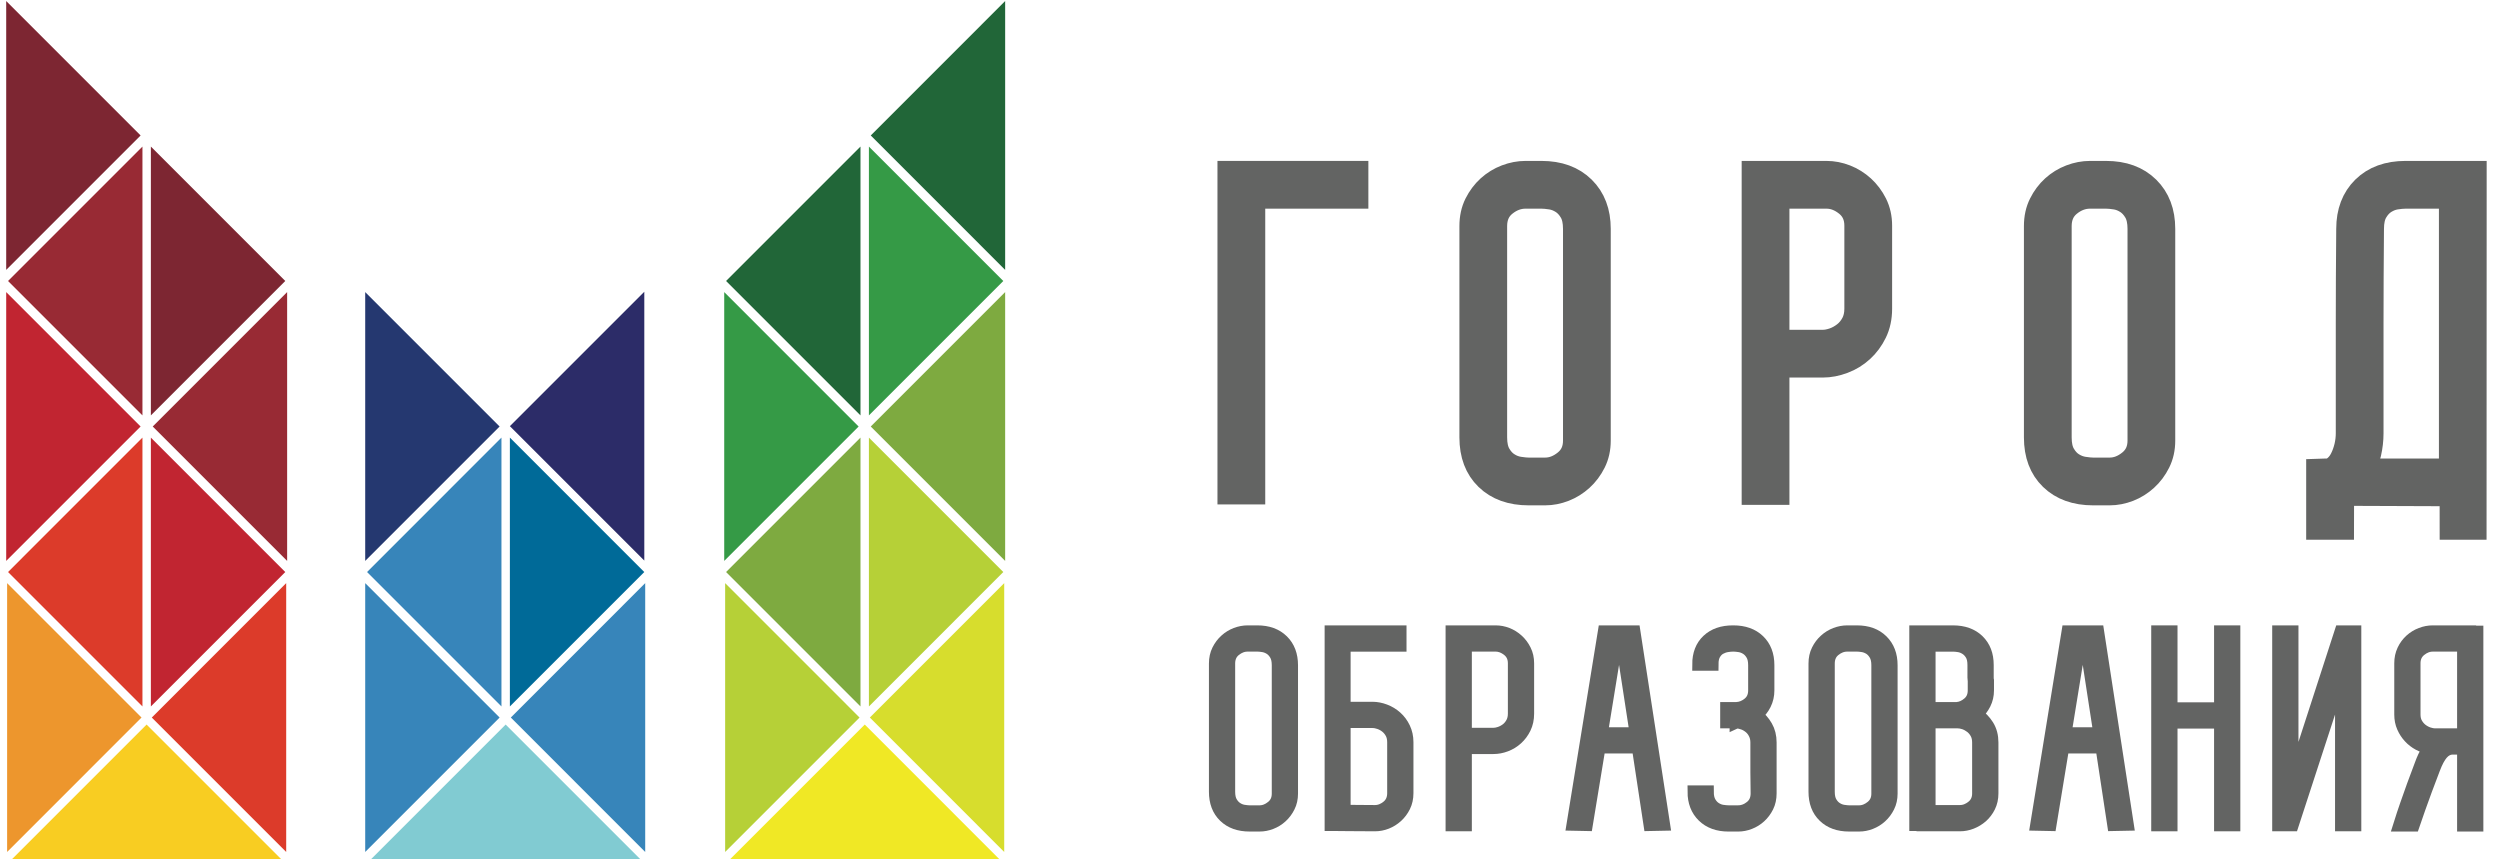 <svg width="144" height="50" viewBox="0 0 144 50" version="1.1" xmlns="http://www.w3.org/2000/svg" xmlns:xlink="http://www.w3.org/1999/xlink"><g transform="translate(-97, -15) translate(97, 15)" stroke="none" stroke-width="1" fill="none" fill-rule="evenodd"><polyline fill="#253870" points="21.036 16.824 28.778 24.567 21.036 32.309 21.036 16.824"/><polyline fill="#3785BA" points="28.884 40.691 21.142 32.949 28.884 25.206 28.884 40.691"/><polyline fill="#006A98" points="29.369 25.206 37.111 32.949 29.369 40.691 29.369 25.206"/><polyline fill="#3785BA" points="21.036 33.588 28.778 41.331 21.036 49.073 21.036 33.588"/><polyline fill="#3785BA" points="37.164 49.073 29.423 41.33 37.164 33.588 37.164 49.073"/><polyline fill="#2C2C68" points="37.112 32.29 29.369 24.547 37.112 16.805 37.112 32.29"/><polyline fill="#81CBD2" points="21.385 49.477 29.126 41.734 36.87 49.477 21.385 49.477"/><polyline fill="#B6D037" points="41.768 33.588 49.51 41.331 41.768 49.073 41.768 33.588"/><polyline fill="#216638" points="49.564 23.927 41.822 16.185 49.564 8.442 49.564 23.927"/><polyline fill="#359A46" points="50.049 8.443 57.79 16.185 50.049 23.927 50.049 8.443"/><polyline fill="#359A46" points="41.715 16.824 49.457 24.567 41.715 32.309 41.715 16.824"/><polyline fill="#7EAA40" points="57.897 32.309 50.155 24.567 57.897 16.824 57.897 32.309"/><polyline fill="#7EAA40" points="49.564 40.691 41.822 32.949 49.564 25.206 49.564 40.691"/><polyline fill="#B6D037" points="50.049 25.206 57.79 32.949 50.049 40.691 50.049 25.206"/><polyline fill="#D7DD2D" points="57.843 49.073 50.102 41.33 57.843 33.588 57.843 49.073"/><polyline fill="#216638" points="57.897 15.546 50.155 7.803 57.897 0.06 57.897 15.546"/><polyline fill="#F0E825" points="42.067 49.477 49.81 41.734 57.552 49.477 42.067 49.477"/><polyline fill="#DC3B2A" points="16.485 33.588 8.743 41.331 16.485 49.073 16.485 33.588"/><polyline fill="#7D2632" points="8.69 23.927 16.432 16.185 8.69 8.442 8.69 23.927"/><polyline fill="#982A34" points="8.205 8.443 0.463 16.185 8.205 23.927 8.205 8.443"/><polyline fill="#982A34" points="16.539 16.824 8.797 24.567 16.539 32.309 16.539 16.824"/><polyline fill="#C12531" points="0.357 32.309 8.099 24.567 0.357 16.824 0.357 32.309"/><polyline fill="#C12531" points="8.69 40.691 16.432 32.949 8.69 25.206 8.69 40.691"/><polyline fill="#DC3B2A" points="8.205 25.206 0.463 32.949 8.205 40.691 8.205 25.206"/><polyline fill="#ED962D" points="0.41 49.073 8.152 41.33 0.41 33.588 0.41 49.073"/><polyline fill="#7D2632" points="0.357 15.546 8.099 7.803 0.357 0.06 0.357 15.546"/><polyline fill="#F8CD22" points="16.186 49.477 8.444 41.734 0.701 49.477 16.186 49.477"/><g transform="translate(70, 10)"><polyline fill="#636463" points="0.857 0 8.087 0 8.087 1.288 2.147 1.288 2.147 18.324 0.857 18.324 0.857 0"/><polygon stroke="#636463" stroke-width="1.462" points="0.857 0 8.087 0 8.087 1.288 2.147 1.288 2.147 18.324 0.857 18.324"/><path d="M20.76,3.181 C20.76,2.76 20.686,2.423 20.537,2.169 C20.388,1.916 20.208,1.722 19.998,1.591 C19.788,1.458 19.573,1.376 19.354,1.341 C19.134,1.306 18.946,1.288 18.789,1.288 L17.868,1.288 C17.431,1.288 17.023,1.442 16.646,1.748 C16.269,2.054 16.08,2.481 16.08,3.023 L16.08,15.195 C16.08,15.616 16.155,15.954 16.304,16.207 C16.453,16.462 16.633,16.655 16.844,16.785 C17.053,16.918 17.273,17 17.501,17.035 C17.729,17.07 17.913,17.088 18.053,17.088 L18.998,17.088 C19.42,17.088 19.818,16.934 20.195,16.627 C20.573,16.321 20.76,15.905 20.76,15.379 L20.76,3.181 Z M18.789,0 C19.788,0 20.58,0.289 21.168,0.867 C21.755,1.445 22.048,2.217 22.048,3.181 L22.048,15.379 C22.048,15.835 21.957,16.246 21.773,16.614 C21.588,16.983 21.351,17.299 21.063,17.56 C20.773,17.823 20.449,18.025 20.09,18.166 C19.731,18.305 19.368,18.377 18.998,18.377 L18.053,18.377 C17.053,18.377 16.261,18.092 15.673,17.522 C15.086,16.952 14.793,16.177 14.793,15.195 L14.793,3.023 C14.793,2.549 14.885,2.13 15.068,1.762 C15.253,1.394 15.489,1.079 15.779,0.814 C16.068,0.553 16.397,0.35 16.765,0.21 C17.133,0.07 17.501,0 17.868,0 L18.789,0 L18.789,0 Z" fill="#636463"/><path d="M20.76,3.181 C20.76,2.76 20.686,2.423 20.537,2.169 C20.388,1.916 20.208,1.722 19.998,1.591 C19.788,1.458 19.573,1.376 19.354,1.341 C19.134,1.306 18.946,1.288 18.789,1.288 L17.868,1.288 C17.431,1.288 17.023,1.442 16.646,1.748 C16.269,2.054 16.08,2.481 16.08,3.023 L16.08,15.195 C16.08,15.616 16.155,15.954 16.304,16.207 C16.453,16.462 16.633,16.655 16.844,16.785 C17.053,16.918 17.273,17 17.501,17.035 C17.729,17.07 17.913,17.088 18.053,17.088 L18.998,17.088 C19.42,17.088 19.818,16.934 20.195,16.627 C20.573,16.321 20.76,15.905 20.76,15.379 L20.76,3.181 Z M18.789,0 C19.788,0 20.58,0.289 21.168,0.867 C21.755,1.445 22.048,2.217 22.048,3.181 L22.048,15.379 C22.048,15.835 21.957,16.246 21.773,16.614 C21.588,16.983 21.351,17.299 21.063,17.56 C20.773,17.823 20.449,18.025 20.09,18.166 C19.731,18.305 19.368,18.377 18.998,18.377 L18.053,18.377 C17.053,18.377 16.261,18.092 15.673,17.522 C15.086,16.952 14.793,16.177 14.793,15.195 L14.793,3.023 C14.793,2.549 14.885,2.13 15.068,1.762 C15.253,1.394 15.489,1.079 15.779,0.814 C16.068,0.553 16.397,0.35 16.765,0.21 C17.133,0.07 17.501,0 17.868,0 L18.789,0 Z" stroke="#636463" stroke-width="1.462"/><path d="M34.995,9.727 C35.187,9.727 35.398,9.688 35.626,9.609 C35.853,9.53 36.068,9.411 36.27,9.253 C36.472,9.096 36.638,8.895 36.77,8.649 C36.9,8.404 36.966,8.115 36.966,7.781 L36.966,2.997 C36.966,2.471 36.779,2.055 36.402,1.748 C36.025,1.442 35.626,1.288 35.205,1.288 L32.34,1.288 L32.34,9.727 L34.995,9.727 Z M38.255,4.995 L38.255,7.781 C38.255,8.29 38.157,8.741 37.965,9.136 C37.773,9.53 37.523,9.867 37.216,10.147 C36.909,10.429 36.559,10.643 36.165,10.791 C35.77,10.94 35.381,11.016 34.995,11.016 L32.34,11.016 L32.34,18.351 L31.051,18.351 L31.051,0 L35.205,0 C35.573,0 35.936,0.07 36.296,0.21 C36.655,0.351 36.98,0.553 37.268,0.814 C37.558,1.078 37.795,1.394 37.979,1.761 C38.162,2.13 38.255,2.541 38.255,2.997 L38.255,4.995 L38.255,4.995 Z" fill="#636463"/><path d="M34.995,9.727 C35.187,9.727 35.398,9.688 35.626,9.609 C35.853,9.53 36.068,9.411 36.27,9.253 C36.472,9.096 36.638,8.895 36.77,8.649 C36.9,8.404 36.966,8.115 36.966,7.781 L36.966,2.997 C36.966,2.471 36.779,2.055 36.402,1.748 C36.025,1.442 35.626,1.288 35.205,1.288 L32.34,1.288 L32.34,9.727 L34.995,9.727 Z M38.255,4.995 L38.255,7.781 C38.255,8.29 38.157,8.741 37.965,9.136 C37.773,9.53 37.523,9.867 37.216,10.147 C36.909,10.429 36.559,10.643 36.165,10.791 C35.77,10.94 35.381,11.016 34.995,11.016 L32.34,11.016 L32.34,18.351 L31.051,18.351 L31.051,0 L35.205,0 C35.573,0 35.936,0.07 36.296,0.21 C36.655,0.351 36.98,0.553 37.268,0.814 C37.558,1.078 37.795,1.394 37.979,1.761 C38.162,2.13 38.255,2.541 38.255,2.997 L38.255,4.995 Z" stroke="#636463" stroke-width="1.462"/><path d="M53.276,3.181 C53.276,2.76 53.201,2.423 53.053,2.169 C52.903,1.916 52.723,1.722 52.513,1.591 C52.304,1.458 52.089,1.376 51.87,1.341 C51.649,1.306 51.462,1.288 51.304,1.288 L50.385,1.288 C49.947,1.288 49.538,1.442 49.162,1.748 C48.786,2.054 48.597,2.481 48.597,3.023 L48.597,15.195 C48.597,15.616 48.671,15.954 48.82,16.207 C48.969,16.462 49.148,16.655 49.359,16.785 C49.57,16.918 49.788,17 50.016,17.035 C50.243,17.07 50.427,17.088 50.567,17.088 L51.515,17.088 C51.935,17.088 52.334,16.934 52.711,16.627 C53.087,16.321 53.276,15.905 53.276,15.379 L53.276,3.181 Z M51.304,0 C52.304,0 53.096,0.289 53.683,0.867 C54.27,1.445 54.563,2.217 54.563,3.181 L54.563,15.379 C54.563,15.835 54.472,16.246 54.288,16.614 C54.104,16.983 53.867,17.299 53.578,17.56 C53.29,17.823 52.965,18.025 52.606,18.166 C52.245,18.305 51.882,18.377 51.515,18.377 L50.567,18.377 C49.57,18.377 48.776,18.092 48.188,17.522 C47.601,16.952 47.309,16.177 47.309,15.195 L47.309,3.023 C47.309,2.549 47.4,2.13 47.585,1.762 C47.768,1.394 48.004,1.079 48.294,0.814 C48.583,0.553 48.911,0.35 49.279,0.21 C49.647,0.07 50.016,0 50.385,0 L51.304,0 L51.304,0 Z" fill="#636463"/><path d="M53.276,3.181 C53.276,2.76 53.201,2.423 53.053,2.169 C52.903,1.916 52.723,1.722 52.513,1.591 C52.304,1.458 52.089,1.376 51.87,1.341 C51.649,1.306 51.462,1.288 51.304,1.288 L50.385,1.288 C49.947,1.288 49.538,1.442 49.162,1.748 C48.786,2.054 48.597,2.481 48.597,3.023 L48.597,15.195 C48.597,15.616 48.671,15.954 48.82,16.207 C48.969,16.462 49.148,16.655 49.359,16.785 C49.57,16.918 49.788,17 50.016,17.035 C50.243,17.07 50.427,17.088 50.567,17.088 L51.515,17.088 C51.935,17.088 52.334,16.934 52.711,16.627 C53.087,16.321 53.276,15.905 53.276,15.379 L53.276,3.181 Z M51.304,0 C52.304,0 53.096,0.289 53.683,0.867 C54.27,1.445 54.563,2.217 54.563,3.181 L54.563,15.379 C54.563,15.835 54.472,16.246 54.288,16.614 C54.104,16.983 53.867,17.299 53.578,17.56 C53.29,17.823 52.965,18.025 52.606,18.166 C52.245,18.305 51.882,18.377 51.515,18.377 L50.567,18.377 C49.57,18.377 48.776,18.092 48.188,17.522 C47.601,16.952 47.309,16.177 47.309,15.195 L47.309,3.023 C47.309,2.549 47.4,2.13 47.585,1.762 C47.768,1.394 48.004,1.079 48.294,0.814 C48.583,0.553 48.911,0.35 49.279,0.21 C49.647,0.07 50.016,0 50.385,0 L51.304,0 Z" stroke="#636463" stroke-width="1.462"/><path d="M66.56,14.959 C66.56,15.344 66.515,15.725 66.429,16.103 C66.34,16.48 66.2,16.824 66.007,17.141 L71.213,17.141 L71.213,1.289 L68.558,1.289 C68.4,1.289 68.212,1.306 67.993,1.34 C67.773,1.376 67.559,1.459 67.349,1.59 C67.138,1.722 66.958,1.915 66.81,2.168 C66.66,2.423 66.586,2.76 66.586,3.181 C66.569,5.179 66.56,6.992 66.56,8.624 L66.56,14.959 Z M71.255,20.356 L71.253,18.429 L64.864,18.404 L64.86,20.356 L63.567,20.356 L63.567,17.155 L63.983,17.141 L64.037,17.141 C64.211,17.141 64.378,17.075 64.535,16.944 C64.694,16.813 64.826,16.641 64.93,16.431 C65.036,16.22 65.118,15.988 65.18,15.735 C65.241,15.48 65.272,15.222 65.272,14.959 L65.272,8.624 C65.272,6.992 65.28,5.179 65.298,3.181 C65.298,2.217 65.591,1.447 66.178,0.867 C66.766,0.289 67.559,0 68.558,0 L72.501,0 L72.501,1.289 L72.495,20.356 L71.255,20.356 L71.255,20.356 Z" fill="#636463"/><path d="M66.56,14.959 C66.56,15.344 66.515,15.725 66.429,16.103 C66.34,16.48 66.2,16.824 66.007,17.141 L71.213,17.141 L71.213,1.289 L68.558,1.289 C68.4,1.289 68.212,1.306 67.993,1.34 C67.773,1.376 67.559,1.459 67.349,1.59 C67.138,1.722 66.958,1.915 66.81,2.168 C66.66,2.423 66.586,2.76 66.586,3.181 C66.569,5.179 66.56,6.992 66.56,8.624 L66.56,14.959 Z M71.255,20.356 L71.253,18.429 L64.864,18.404 L64.86,20.356 L63.567,20.356 L63.567,17.155 L63.983,17.141 L64.037,17.141 C64.211,17.141 64.378,17.075 64.535,16.944 C64.694,16.813 64.826,16.641 64.93,16.431 C65.036,16.22 65.118,15.988 65.18,15.735 C65.241,15.48 65.272,15.222 65.272,14.959 L65.272,8.624 C65.272,6.992 65.28,5.179 65.298,3.181 C65.298,2.217 65.591,1.447 66.178,0.867 C66.766,0.289 67.559,0 68.558,0 L72.501,0 L72.501,1.289 L72.495,20.356 L71.255,20.356 Z" stroke="#636463" stroke-width="1.462"/><path d="M3.619,28.316 C3.619,28.061 3.574,27.857 3.484,27.703 C3.394,27.549 3.284,27.431 3.157,27.351 C3.029,27.273 2.899,27.222 2.766,27.2 C2.633,27.178 2.518,27.167 2.424,27.167 L1.866,27.167 C1.599,27.167 1.353,27.261 1.124,27.447 C0.895,27.633 0.78,27.891 0.78,28.22 L0.78,35.603 C0.78,35.857 0.825,36.063 0.916,36.217 C1.007,36.371 1.116,36.487 1.244,36.567 C1.371,36.648 1.503,36.698 1.643,36.72 C1.78,36.74 1.891,36.752 1.977,36.752 L2.55,36.752 C2.806,36.752 3.048,36.658 3.276,36.471 C3.505,36.285 3.619,36.033 3.619,35.715 L3.619,28.316 Z M2.424,26.387 C3.029,26.387 3.509,26.562 3.867,26.913 C4.223,27.263 4.4,27.732 4.4,28.316 L4.4,35.715 C4.4,35.991 4.345,36.242 4.232,36.464 C4.121,36.687 3.978,36.878 3.803,37.038 C3.628,37.199 3.431,37.32 3.213,37.404 C2.994,37.49 2.775,37.531 2.55,37.531 L1.977,37.531 C1.371,37.531 0.89,37.36 0.534,37.013 C0.178,36.67 0,36.198 0,35.603 L0,28.22 C0,27.933 0.056,27.678 0.167,27.455 C0.279,27.231 0.423,27.04 0.598,26.882 C0.773,26.722 0.973,26.599 1.195,26.514 C1.419,26.43 1.643,26.387 1.866,26.387 L2.424,26.387 L2.424,26.387 Z" fill="#636463"/><path d="M3.619,28.316 C3.619,28.061 3.574,27.857 3.484,27.703 C3.394,27.549 3.284,27.431 3.157,27.351 C3.029,27.273 2.899,27.222 2.766,27.2 C2.633,27.178 2.518,27.167 2.424,27.167 L1.866,27.167 C1.599,27.167 1.353,27.261 1.124,27.447 C0.895,27.633 0.78,27.891 0.78,28.22 L0.78,35.603 C0.78,35.857 0.825,36.063 0.916,36.217 C1.007,36.371 1.116,36.487 1.244,36.567 C1.371,36.648 1.503,36.698 1.643,36.72 C1.78,36.74 1.891,36.752 1.977,36.752 L2.55,36.752 C2.806,36.752 3.048,36.658 3.276,36.471 C3.505,36.285 3.619,36.033 3.619,35.715 L3.619,28.316 Z M2.424,26.387 C3.029,26.387 3.509,26.562 3.867,26.913 C4.223,27.263 4.4,27.732 4.4,28.316 L4.4,35.715 C4.4,35.991 4.345,36.242 4.232,36.464 C4.121,36.687 3.978,36.878 3.803,37.038 C3.628,37.199 3.431,37.32 3.213,37.404 C2.994,37.49 2.775,37.531 2.55,37.531 L1.977,37.531 C1.371,37.531 0.89,37.36 0.534,37.013 C0.178,36.67 0,36.198 0,35.603 L0,28.22 C0,27.933 0.056,27.678 0.167,27.455 C0.279,27.231 0.423,27.04 0.598,26.882 C0.773,26.722 0.973,26.599 1.195,26.514 C1.419,26.43 1.643,26.387 1.866,26.387 L2.424,26.387 Z" stroke="#636463" stroke-width=".731"/><path d="M9.199,36.736 C9.454,36.736 9.696,36.644 9.924,36.458 C10.153,36.271 10.267,36.012 10.267,35.685 L10.267,32.75 C10.267,32.548 10.228,32.373 10.148,32.224 C10.068,32.075 9.966,31.953 9.845,31.857 C9.722,31.76 9.592,31.69 9.454,31.642 C9.315,31.594 9.183,31.569 9.056,31.569 L7.43,31.569 L7.43,36.721 C7.631,36.721 7.883,36.723 8.186,36.729 C8.489,36.734 8.827,36.736 9.199,36.736 M11.049,34.472 L11.049,35.685 C11.049,35.971 10.992,36.226 10.881,36.449 C10.77,36.672 10.626,36.863 10.45,37.023 C10.274,37.182 10.079,37.304 9.861,37.39 C9.643,37.475 9.422,37.517 9.199,37.517 C8.614,37.517 8.115,37.515 7.701,37.508 C7.286,37.504 7.073,37.502 7.062,37.502 L6.664,37.502 L6.664,26.387 L10.65,26.387 L10.65,27.169 L7.43,27.169 L7.43,30.788 L9.056,30.788 C9.289,30.788 9.526,30.834 9.765,30.924 C10.004,31.014 10.22,31.144 10.411,31.315 C10.602,31.484 10.756,31.692 10.873,31.938 C10.989,32.181 11.049,32.451 11.049,32.75 L11.049,34.472" fill="#636463"/><path d="M9.199,36.736 C9.454,36.736 9.696,36.644 9.924,36.458 C10.153,36.271 10.267,36.012 10.267,35.685 L10.267,32.75 C10.267,32.548 10.228,32.373 10.148,32.224 C10.068,32.075 9.966,31.953 9.845,31.857 C9.722,31.76 9.592,31.69 9.454,31.642 C9.315,31.594 9.183,31.569 9.056,31.569 L7.43,31.569 L7.43,36.721 C7.631,36.721 7.883,36.723 8.186,36.729 C8.489,36.734 8.827,36.736 9.199,36.736 Z M11.049,34.472 L11.049,35.685 C11.049,35.971 10.992,36.226 10.881,36.449 C10.77,36.672 10.626,36.863 10.45,37.023 C10.274,37.182 10.079,37.304 9.861,37.39 C9.643,37.475 9.422,37.517 9.199,37.517 C8.614,37.517 8.115,37.515 7.701,37.508 C7.286,37.504 7.073,37.502 7.062,37.502 L6.664,37.502 L6.664,26.387 L10.65,26.387 L10.65,27.169 L7.43,27.169 L7.43,30.788 L9.056,30.788 C9.289,30.788 9.526,30.834 9.765,30.924 C10.004,31.014 10.22,31.144 10.411,31.315 C10.602,31.484 10.756,31.692 10.873,31.938 C10.989,32.181 11.049,32.451 11.049,32.75 L11.049,34.472 Z" stroke="#636463" stroke-width=".731"/><path d="M16.023,32.286 C16.141,32.286 16.268,32.263 16.405,32.215 C16.543,32.166 16.674,32.095 16.797,32.001 C16.918,31.905 17.019,31.782 17.099,31.632 C17.178,31.483 17.219,31.309 17.219,31.105 L17.219,28.204 C17.219,27.886 17.105,27.633 16.876,27.447 C16.647,27.261 16.405,27.168 16.15,27.168 L14.413,27.168 L14.413,32.286 L16.023,32.286 Z M18,29.416 L18,31.105 C18,31.415 17.941,31.688 17.824,31.928 C17.709,32.166 17.556,32.371 17.37,32.541 C17.184,32.711 16.972,32.842 16.732,32.933 C16.494,33.023 16.257,33.067 16.023,33.067 L14.413,33.067 L14.413,37.517 L13.631,37.517 L13.631,26.387 L16.15,26.387 C16.374,26.387 16.595,26.429 16.813,26.513 C17.031,26.599 17.227,26.722 17.403,26.882 C17.578,27.04 17.721,27.231 17.832,27.455 C17.945,27.679 18,27.928 18,28.204 L18,29.416 L18,29.416 Z" fill="#636463"/><path d="M16.023,32.286 C16.141,32.286 16.268,32.263 16.405,32.215 C16.543,32.166 16.674,32.095 16.797,32.001 C16.918,31.905 17.019,31.782 17.099,31.632 C17.178,31.483 17.219,31.309 17.219,31.105 L17.219,28.204 C17.219,27.886 17.105,27.633 16.876,27.447 C16.647,27.261 16.405,27.168 16.15,27.168 L14.413,27.168 L14.413,32.286 L16.023,32.286 Z M18,29.416 L18,31.105 C18,31.415 17.941,31.688 17.824,31.928 C17.709,32.166 17.556,32.371 17.37,32.541 C17.184,32.711 16.972,32.842 16.732,32.933 C16.494,33.023 16.257,33.067 16.023,33.067 L14.413,33.067 L14.413,37.517 L13.631,37.517 L13.631,26.387 L16.15,26.387 C16.374,26.387 16.595,26.429 16.813,26.513 C17.031,26.599 17.227,26.722 17.403,26.882 C17.578,27.04 17.721,27.231 17.832,27.455 C17.945,27.679 18,27.928 18,28.204 L18,29.416 Z" stroke="#636463" stroke-width=".731"/><path d="M22.243,32.256 L24.235,32.256 L23.454,27.168 L23.071,27.168 L22.243,32.256 Z M22.401,26.387 L24.124,26.387 L25.83,37.485 L25.032,37.501 L24.331,32.877 L24.331,33.036 L22.115,33.036 L21.381,37.501 L20.599,37.485 L22.401,26.387 L22.401,26.387 Z" fill="#636463"/><path d="M22.243,32.256 L24.235,32.256 L23.454,27.168 L23.071,27.168 L22.243,32.256 Z M22.401,26.387 L24.124,26.387 L25.83,37.485 L25.032,37.501 L24.331,32.877 L24.331,33.036 L22.115,33.036 L21.381,37.501 L20.599,37.485 L22.401,26.387 Z" stroke="#636463" stroke-width=".731"/><path d="M31.967,34.486 L31.967,35.699 C31.967,35.985 31.912,36.242 31.8,36.464 C31.688,36.687 31.545,36.878 31.37,37.038 C31.194,37.199 30.997,37.32 30.779,37.404 C30.562,37.49 30.342,37.532 30.117,37.532 L29.559,37.532 C28.955,37.532 28.47,37.357 28.109,37.006 C27.749,36.656 27.567,36.188 27.567,35.603 L28.348,35.603 C28.348,35.858 28.394,36.063 28.483,36.217 C28.573,36.371 28.682,36.488 28.81,36.567 C28.938,36.648 29.071,36.699 29.209,36.72 C29.347,36.74 29.464,36.751 29.559,36.751 L30.117,36.751 C30.383,36.751 30.631,36.658 30.86,36.472 C31.088,36.286 31.201,36.029 31.201,35.699 C31.201,35.465 31.2,35.255 31.194,35.068 C31.188,34.884 31.187,34.689 31.187,34.486 L31.187,32.765 C31.187,32.573 31.149,32.404 31.074,32.256 C31,32.106 30.905,31.983 30.788,31.888 C30.67,31.792 30.546,31.719 30.413,31.672 C30.279,31.625 30.15,31.596 30.023,31.586 L29.991,31.601 L29.991,31.586 L29.448,31.586 L29.448,30.803 L30.023,30.803 C30.277,30.792 30.514,30.697 30.731,30.518 C30.95,30.335 31.059,30.086 31.059,29.768 L31.059,28.316 C31.059,28.061 31.014,27.857 30.924,27.703 C30.833,27.549 30.724,27.431 30.596,27.352 C30.468,27.272 30.336,27.222 30.198,27.2 C30.059,27.179 29.942,27.168 29.847,27.168 L29.815,27.168 C29.719,27.168 29.605,27.179 29.472,27.2 C29.338,27.222 29.209,27.267 29.082,27.336 C28.955,27.404 28.844,27.514 28.755,27.663 C28.664,27.812 28.619,28.013 28.619,28.268 L27.838,28.268 C27.838,27.684 28.015,27.225 28.372,26.889 C28.728,26.554 29.209,26.387 29.815,26.387 L29.847,26.387 C30.452,26.387 30.937,26.56 31.297,26.904 C31.659,27.251 31.839,27.721 31.839,28.316 L31.839,29.768 C31.839,30.055 31.779,30.32 31.656,30.565 C31.534,30.81 31.367,31.017 31.155,31.186 C31.388,31.356 31.582,31.575 31.736,31.841 C31.89,32.106 31.967,32.414 31.967,32.765 L31.967,34.486" fill="#636463"/><path d="M31.967,34.486 L31.967,35.699 C31.967,35.985 31.912,36.242 31.8,36.464 C31.688,36.687 31.545,36.878 31.37,37.038 C31.194,37.199 30.997,37.32 30.779,37.404 C30.562,37.49 30.342,37.532 30.117,37.532 L29.559,37.532 C28.955,37.532 28.47,37.357 28.109,37.006 C27.749,36.656 27.567,36.188 27.567,35.603 L28.348,35.603 C28.348,35.858 28.394,36.063 28.483,36.217 C28.573,36.371 28.682,36.488 28.81,36.567 C28.938,36.648 29.071,36.699 29.209,36.72 C29.347,36.74 29.464,36.751 29.559,36.751 L30.117,36.751 C30.383,36.751 30.631,36.658 30.86,36.472 C31.088,36.286 31.201,36.029 31.201,35.699 C31.201,35.465 31.2,35.255 31.194,35.068 C31.188,34.884 31.187,34.689 31.187,34.486 L31.187,32.765 C31.187,32.573 31.149,32.404 31.074,32.256 C31,32.106 30.905,31.983 30.788,31.888 C30.67,31.792 30.546,31.719 30.413,31.672 C30.279,31.625 30.15,31.596 30.023,31.586 L29.991,31.601 L29.991,31.586 L29.448,31.586 L29.448,30.803 L30.023,30.803 C30.277,30.792 30.514,30.697 30.731,30.518 C30.95,30.335 31.059,30.086 31.059,29.768 L31.059,28.316 C31.059,28.061 31.014,27.857 30.924,27.703 C30.833,27.549 30.724,27.431 30.596,27.352 C30.468,27.272 30.336,27.222 30.198,27.2 C30.059,27.179 29.942,27.168 29.847,27.168 L29.815,27.168 C29.719,27.168 29.605,27.179 29.472,27.2 C29.338,27.222 29.209,27.267 29.082,27.336 C28.955,27.404 28.844,27.514 28.755,27.663 C28.664,27.812 28.619,28.013 28.619,28.268 L27.838,28.268 C27.838,27.684 28.015,27.225 28.372,26.889 C28.728,26.554 29.209,26.387 29.815,26.387 L29.847,26.387 C30.452,26.387 30.937,26.56 31.297,26.904 C31.659,27.251 31.839,27.721 31.839,28.316 L31.839,29.768 C31.839,30.055 31.779,30.32 31.656,30.565 C31.534,30.81 31.367,31.017 31.155,31.186 C31.388,31.356 31.582,31.575 31.736,31.841 C31.89,32.106 31.967,32.414 31.967,32.765 L31.967,34.486 Z" stroke="#636463" stroke-width=".731"/><path d="M38.155,28.316 C38.155,28.061 38.109,27.857 38.019,27.703 C37.928,27.549 37.819,27.431 37.693,27.351 C37.564,27.273 37.435,27.222 37.301,27.2 C37.168,27.178 37.054,27.167 36.959,27.167 L36.401,27.167 C36.135,27.167 35.887,27.261 35.659,27.447 C35.43,27.633 35.317,27.891 35.317,28.22 L35.317,35.603 C35.317,35.857 35.361,36.063 35.452,36.217 C35.542,36.371 35.651,36.487 35.78,36.567 C35.906,36.648 36.04,36.698 36.178,36.72 C36.315,36.74 36.427,36.752 36.512,36.752 L37.086,36.752 C37.341,36.752 37.582,36.658 37.811,36.471 C38.04,36.285 38.155,36.033 38.155,35.715 L38.155,28.316 Z M36.959,26.387 C37.564,26.387 38.045,26.562 38.401,26.913 C38.758,27.263 38.936,27.732 38.936,28.316 L38.936,35.715 C38.936,35.991 38.88,36.242 38.768,36.464 C38.656,36.687 38.514,36.878 38.338,37.038 C38.162,37.199 37.965,37.32 37.748,37.404 C37.53,37.49 37.309,37.531 37.086,37.531 L36.512,37.531 C35.906,37.531 35.426,37.36 35.07,37.013 C34.712,36.67 34.535,36.198 34.535,35.603 L34.535,28.22 C34.535,27.933 34.59,27.678 34.702,27.455 C34.813,27.231 34.957,27.04 35.133,26.882 C35.308,26.722 35.508,26.599 35.731,26.514 C35.954,26.43 36.178,26.387 36.401,26.387 L36.959,26.387 L36.959,26.387 Z" fill="#636463"/><path d="M38.155,28.316 C38.155,28.061 38.109,27.857 38.019,27.703 C37.928,27.549 37.819,27.431 37.693,27.351 C37.564,27.273 37.435,27.222 37.301,27.2 C37.168,27.178 37.054,27.167 36.959,27.167 L36.401,27.167 C36.135,27.167 35.887,27.261 35.659,27.447 C35.43,27.633 35.317,27.891 35.317,28.22 L35.317,35.603 C35.317,35.857 35.361,36.063 35.452,36.217 C35.542,36.371 35.651,36.487 35.78,36.567 C35.906,36.648 36.04,36.698 36.178,36.72 C36.315,36.74 36.427,36.752 36.512,36.752 L37.086,36.752 C37.341,36.752 37.582,36.658 37.811,36.471 C38.04,36.285 38.155,36.033 38.155,35.715 L38.155,28.316 Z M36.959,26.387 C37.564,26.387 38.045,26.562 38.401,26.913 C38.758,27.263 38.936,27.732 38.936,28.316 L38.936,35.715 C38.936,35.991 38.88,36.242 38.768,36.464 C38.656,36.687 38.514,36.878 38.338,37.038 C38.162,37.199 37.965,37.32 37.748,37.404 C37.53,37.49 37.309,37.531 37.086,37.531 L36.512,37.531 C35.906,37.531 35.426,37.36 35.07,37.013 C34.712,36.67 34.535,36.198 34.535,35.603 L34.535,28.22 C34.535,27.933 34.59,27.678 34.702,27.455 C34.813,27.231 34.957,27.04 35.133,26.882 C35.308,26.722 35.508,26.599 35.731,26.514 C35.954,26.43 36.178,26.387 36.401,26.387 L36.959,26.387 Z" stroke="#636463" stroke-width=".731"/><path d="M42.893,36.736 C43.148,36.736 43.39,36.644 43.618,36.458 C43.847,36.271 43.96,36.019 43.96,35.7 L43.96,32.765 C43.96,32.564 43.922,32.389 43.842,32.239 C43.762,32.091 43.66,31.969 43.539,31.873 C43.415,31.778 43.285,31.706 43.148,31.657 C43.01,31.61 42.876,31.587 42.749,31.587 L41.123,31.587 L41.123,36.736 L42.893,36.736 Z M41.123,27.169 L41.123,30.804 L42.717,30.804 C42.962,30.783 43.187,30.683 43.395,30.501 C43.602,30.321 43.707,30.077 43.707,29.769 L43.707,29.21 C43.707,29.2 43.704,29.181 43.698,29.154 C43.693,29.127 43.69,29.086 43.69,29.027 L43.69,28.3 C43.69,28.046 43.645,27.844 43.554,27.695 C43.464,27.546 43.354,27.431 43.227,27.353 C43.1,27.273 42.97,27.223 42.837,27.201 C42.704,27.18 42.59,27.169 42.494,27.169 L41.123,27.169 Z M44.744,34.488 L44.744,35.7 C44.744,35.986 44.686,36.242 44.575,36.464 C44.463,36.688 44.319,36.876 44.145,37.031 C43.968,37.185 43.772,37.304 43.554,37.39 C43.336,37.475 43.115,37.517 42.893,37.517 L40.756,37.517 L40.756,37.502 L40.341,37.502 L40.341,26.387 L42.494,26.387 C43.1,26.387 43.582,26.561 43.937,26.905 C44.295,27.252 44.472,27.717 44.472,28.3 L44.472,29.011 C44.472,29.101 44.476,29.156 44.488,29.178 L44.488,29.769 C44.488,30.045 44.429,30.299 44.312,30.534 C44.195,30.768 44.04,30.969 43.849,31.139 C44.104,31.31 44.317,31.53 44.488,31.801 C44.657,32.072 44.744,32.393 44.744,32.765 L44.744,34.488 L44.744,34.488 Z" fill="#636463"/><path d="M42.893,36.736 C43.148,36.736 43.39,36.644 43.618,36.458 C43.847,36.271 43.96,36.019 43.96,35.7 L43.96,32.765 C43.96,32.564 43.922,32.389 43.842,32.239 C43.762,32.091 43.66,31.969 43.539,31.873 C43.415,31.778 43.285,31.706 43.148,31.657 C43.01,31.61 42.876,31.587 42.749,31.587 L41.123,31.587 L41.123,36.736 L42.893,36.736 Z M41.123,27.169 L41.123,30.804 L42.717,30.804 C42.962,30.783 43.187,30.683 43.395,30.501 C43.602,30.321 43.707,30.077 43.707,29.769 L43.707,29.21 C43.707,29.2 43.704,29.181 43.698,29.154 C43.693,29.127 43.69,29.086 43.69,29.027 L43.69,28.3 C43.69,28.046 43.645,27.844 43.554,27.695 C43.464,27.546 43.354,27.431 43.227,27.353 C43.1,27.273 42.97,27.223 42.837,27.201 C42.704,27.18 42.59,27.169 42.494,27.169 L41.123,27.169 Z M44.744,34.488 L44.744,35.7 C44.744,35.986 44.686,36.242 44.575,36.464 C44.463,36.688 44.319,36.876 44.145,37.031 C43.968,37.185 43.772,37.304 43.554,37.39 C43.336,37.475 43.115,37.517 42.893,37.517 L40.756,37.517 L40.756,37.502 L40.341,37.502 L40.341,26.387 L42.494,26.387 C43.1,26.387 43.582,26.561 43.937,26.905 C44.295,27.252 44.472,27.717 44.472,28.3 L44.472,29.011 C44.472,29.101 44.476,29.156 44.488,29.178 L44.488,29.769 C44.488,30.045 44.429,30.299 44.312,30.534 C44.195,30.768 44.04,30.969 43.849,31.139 C44.104,31.31 44.317,31.53 44.488,31.801 C44.657,32.072 44.744,32.393 44.744,32.765 L44.744,34.488 Z" stroke="#636463" stroke-width=".731"/><path d="M48.952,32.256 L50.944,32.256 L50.163,27.168 L49.78,27.168 L48.952,32.256 Z M49.111,26.387 L50.833,26.387 L52.539,37.485 L51.741,37.501 L51.039,32.877 L51.039,33.036 L48.824,33.036 L48.09,37.501 L47.309,37.485 L49.111,26.387 L49.111,26.387 Z" fill="#636463"/><path d="M48.952,32.256 L50.944,32.256 L50.163,27.168 L49.78,27.168 L48.952,32.256 Z M49.111,26.387 L50.833,26.387 L52.539,37.485 L51.741,37.501 L51.039,32.877 L51.039,33.036 L48.824,33.036 L48.09,37.501 L47.309,37.485 L49.111,26.387 Z" stroke="#636463" stroke-width=".731"/><polyline fill="#636463" points="57.896 26.387 58.678 26.387 58.678 37.517 57.896 37.517 57.896 31.601 55.059 31.601 55.059 37.517 54.276 37.517 54.276 26.387 55.059 26.387 55.059 30.819 57.896 30.819 57.896 26.387"/><polygon stroke="#636463" stroke-width=".731" points="57.896 26.387 58.678 26.387 58.678 37.517 57.896 37.517 57.896 31.601 55.059 31.601 55.059 37.517 54.276 37.517 54.276 26.387 55.059 26.387 55.059 30.819 57.896 30.819"/><polyline fill="#636463" points="64.833 26.387 65.646 26.387 65.646 37.517 64.864 37.517 64.864 28.859 62.041 37.517 61.244 37.517 61.244 26.387 62.026 26.387 62.026 35.047 64.833 26.387"/><polygon stroke="#636463" stroke-width=".731" points="64.833 26.387 65.646 26.387 65.646 37.517 64.864 37.517 64.864 28.859 62.041 37.517 61.244 37.517 61.244 26.387 62.026 26.387 62.026 35.047"/><path d="M71.894,32.318 L71.894,27.168 L70.125,27.168 C69.869,27.168 69.628,27.261 69.399,27.446 C69.171,27.633 69.056,27.886 69.056,28.204 L69.056,31.154 C69.056,31.356 69.096,31.528 69.176,31.672 C69.256,31.815 69.357,31.936 69.479,32.032 C69.601,32.126 69.732,32.198 69.869,32.246 C70.008,32.294 70.142,32.318 70.268,32.318 L71.894,32.318 Z M72.261,26.403 L72.676,26.403 L72.676,37.532 L71.894,37.532 L71.894,33.099 L71.209,33.099 C70.997,33.121 70.81,33.225 70.652,33.411 C70.491,33.597 70.338,33.885 70.189,34.279 C70.03,34.693 69.878,35.095 69.734,35.483 C69.591,35.871 69.465,36.217 69.359,36.519 C69.253,36.822 69.136,37.16 69.008,37.532 L68.212,37.532 C68.349,37.095 68.477,36.712 68.594,36.376 C68.71,36.042 68.844,35.667 68.992,35.252 C69.142,34.838 69.296,34.423 69.456,34.009 C69.497,33.892 69.556,33.75 69.631,33.585 C69.705,33.421 69.806,33.249 69.934,33.067 C69.721,33.035 69.516,32.967 69.32,32.861 C69.122,32.754 68.947,32.62 68.795,32.454 C68.64,32.289 68.515,32.097 68.419,31.879 C68.323,31.663 68.275,31.42 68.275,31.154 L68.275,28.204 C68.275,27.929 68.329,27.679 68.435,27.455 C68.541,27.231 68.683,27.041 68.857,26.881 C69.033,26.722 69.232,26.599 69.456,26.514 C69.678,26.429 69.902,26.387 70.125,26.387 L72.261,26.387 L72.261,26.403 L72.261,26.403 Z" fill="#636463"/><path d="M71.894,32.318 L71.894,27.168 L70.125,27.168 C69.869,27.168 69.628,27.261 69.399,27.446 C69.171,27.633 69.056,27.886 69.056,28.204 L69.056,31.154 C69.056,31.356 69.096,31.528 69.176,31.672 C69.256,31.815 69.357,31.936 69.479,32.032 C69.601,32.126 69.732,32.198 69.869,32.246 C70.008,32.294 70.142,32.318 70.268,32.318 L71.894,32.318 Z M72.261,26.403 L72.676,26.403 L72.676,37.532 L71.894,37.532 L71.894,33.099 L71.209,33.099 C70.997,33.121 70.81,33.225 70.652,33.411 C70.491,33.597 70.338,33.885 70.189,34.279 C70.03,34.693 69.878,35.095 69.734,35.483 C69.591,35.871 69.465,36.217 69.359,36.519 C69.253,36.822 69.136,37.16 69.008,37.532 L68.212,37.532 C68.349,37.095 68.477,36.712 68.594,36.376 C68.71,36.042 68.844,35.667 68.992,35.252 C69.142,34.838 69.296,34.423 69.456,34.009 C69.497,33.892 69.556,33.75 69.631,33.585 C69.705,33.421 69.806,33.249 69.934,33.067 C69.721,33.035 69.516,32.967 69.32,32.861 C69.122,32.754 68.947,32.62 68.795,32.454 C68.64,32.289 68.515,32.097 68.419,31.879 C68.323,31.663 68.275,31.42 68.275,31.154 L68.275,28.204 C68.275,27.929 68.329,27.679 68.435,27.455 C68.541,27.231 68.683,27.041 68.857,26.881 C69.033,26.722 69.232,26.599 69.456,26.514 C69.678,26.429 69.902,26.387 70.125,26.387 L72.261,26.387 L72.261,26.403 Z" stroke="#636463" stroke-width=".731"/></g></g></svg>